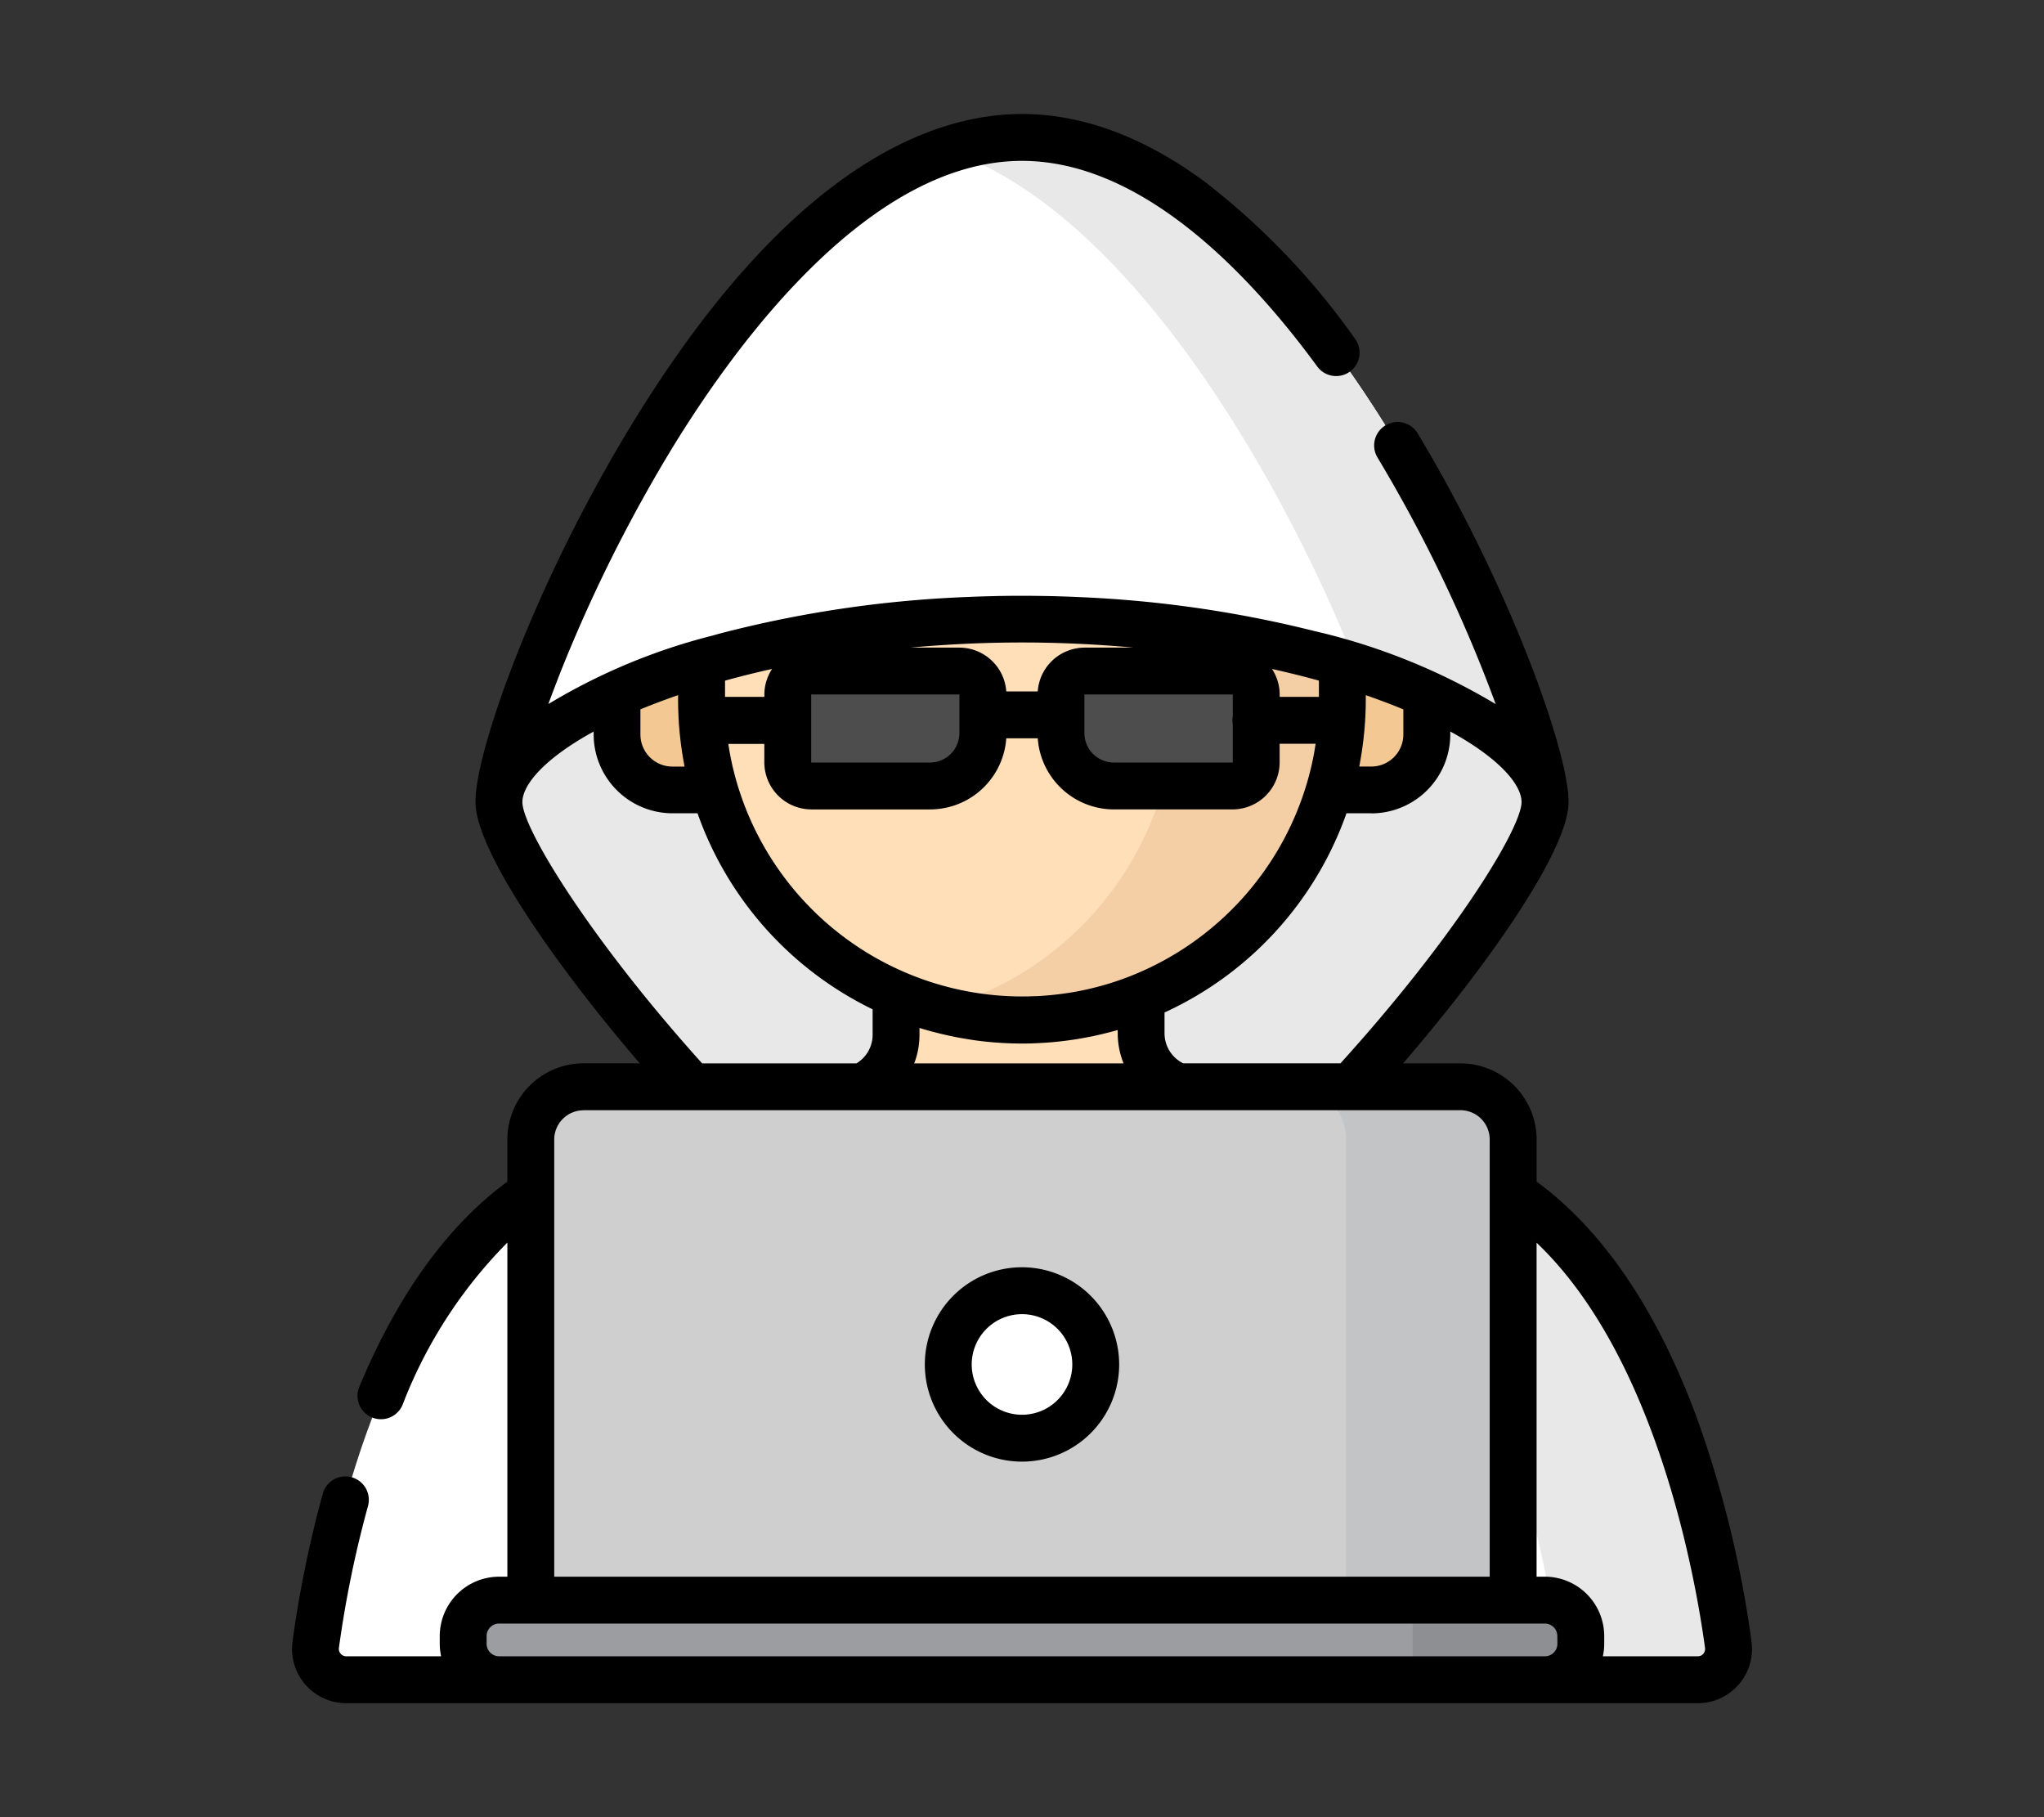 <svg xmlns="http://www.w3.org/2000/svg" width="126" height="112" viewBox="0 0 126 112">
  <rect x="0" y="0" width="126" height="112" fill="#333333" stroke="none"/>
  <g id="Grupo_957673" data-name="Grupo 957673" transform="translate(-265 -6305)">
    <rect id="Rectángulo_45468" data-name="Rectángulo 45468" width="126" height="112" transform="translate(265 6305)" fill="none"/>
    <g id="hacker_4_" data-name="hacker(4)" transform="translate(262.231 6312.026)">
      <path id="Trazado_656665" data-name="Trazado 656665" d="M151.939,48.491c0-.009,0-.018,0-.027,0-5.477-14.436-40.914-32.243-40.914S87.454,42.987,87.454,48.464c0,.009,0,.018,0,.027s0,.017,0,.025c0,5.1,21.74,31.924,32.243,31.924,10.277,0,32.243-26.822,32.243-31.924,0-.009,0-.017,0-.026Z" transform="translate(-53.928 -6.106)" fill="#e8e8e8"/>
      <g id="Grupo_956962" data-name="Grupo 956962" transform="translate(40.808 31.04)">
        <path id="Trazado_656666" data-name="Trazado 656666" d="M353.138,172.878h-3.662v-10.62h3.662a3.417,3.417,0,0,1,3.417,3.417v3.786A3.417,3.417,0,0,1,353.138,172.878Z" transform="translate(-306.633 -162.258)" fill="#f4c892"/>
        <path id="Trazado_656667" data-name="Trazado 656667" d="M128.94,172.878H132.6v-10.62H128.94a3.417,3.417,0,0,0-3.417,3.417v3.786A3.417,3.417,0,0,0,128.94,172.878Z" transform="translate(-125.523 -162.258)" fill="#f4c892"/>
      </g>
      <g id="Grupo_956963" data-name="Grupo 956963" transform="translate(46.018 10.791)">
        <path id="Trazado_656668" data-name="Trazado 656668" d="M215.743,286.053l-2.31-.464a3.51,3.51,0,0,1-2.818-3.441V278.82H195.506v3.412a3.51,3.51,0,0,1-2.818,3.441l-1.892.38v12.705h24.947Z" transform="translate(-183.519 -236.272)" fill="#ffdfb8"/>
        <path id="Trazado_656669" data-name="Trazado 656669" d="M172.506,101.461h0A19.751,19.751,0,0,1,152.755,81.71V76.159a19.751,19.751,0,0,1,19.751-19.751h0a19.751,19.751,0,0,1,19.751,19.751V81.71A19.751,19.751,0,0,1,172.506,101.461Z" transform="translate(-152.755 -56.408)" fill="#ffdfb8"/>
      </g>
      <path id="Trazado_656670" data-name="Trazado 656670" d="M234.222,56.408h0a19.772,19.772,0,0,0-5.152.68,19.758,19.758,0,0,1,14.6,19.071V81.71a19.759,19.759,0,0,1-14.6,19.071,19.773,19.773,0,0,0,5.152.68h0A19.751,19.751,0,0,0,253.973,81.71V76.159A19.751,19.751,0,0,0,234.222,56.408Z" transform="translate(-168.453 -45.617)" fill="#f4cfa6"/>
      <path id="Trazado_656671" data-name="Trazado 656671" d="M119.7,37.234c17.778,0,32.195,6.16,32.242,11.257,0-.009,0-.018,0-.027,0-5.477-14.436-40.914-32.243-40.914S87.454,42.987,87.454,48.464c0,.009,0,.018,0,.027C87.5,43.394,101.919,37.234,119.7,37.234Z" transform="translate(-53.928 -6.106)" fill="#fff"/>
      <path id="Trazado_656672" data-name="Trazado 656672" d="M236.481,7.551a14.493,14.493,0,0,0-4.618.781c11.5,3.85,21.041,21.078,25.274,31.892,7.06,2.251,11.56,5.425,11.586,8.269,0-.009,0-.018,0-.027C268.724,42.988,254.288,7.551,236.481,7.551Z" transform="translate(-170.711 -6.106)" fill="#e8e8e8"/>
      <path id="Trazado_656673" data-name="Trazado 656673" d="M115.411,350.73c-.859-6.314-4.349-24.624-16.336-29.434L85.4,317.033H58.342L44.67,321.3c-11.987,4.81-15.477,23.12-16.336,29.434a1.9,1.9,0,0,0,1.886,2.156h83.305A1.9,1.9,0,0,0,115.411,350.73Z" transform="translate(-6.103 -256.384)" fill="#fff"/>
      <path id="Trazado_656674" data-name="Trazado 656674" d="M312.236,350.73c-.859-6.314-4.349-24.624-16.336-29.434l-13.672-4.263H271.7l13.672,4.263c14.557,5.841,16.583,31.59,16.583,31.59h8.394A1.9,1.9,0,0,0,312.236,350.73Z" transform="translate(-202.928 -256.384)" fill="#e8e8e8"/>
      <path id="Trazado_656675" data-name="Trazado 656675" d="M155.028,313.418H100.966a3.249,3.249,0,0,0-3.249,3.249v30.806h60.56V316.667A3.249,3.249,0,0,0,155.028,313.418Z" transform="translate(-62.228 -253.461)" fill="#cfcfcf"/>
      <path id="Trazado_656676" data-name="Trazado 656676" d="M353.744,313.418h-10.3a3.249,3.249,0,0,1,3.249,3.249v30.806h10.3V316.667A3.249,3.249,0,0,0,353.744,313.418Z" transform="translate(-260.944 -253.461)" fill="#c2c4c6"/>
      <path id="Trazado_656677" data-name="Trazado 656677" d="M142.612,478.8H78.144a2.214,2.214,0,0,0-2.214,2.214v.479a2.214,2.214,0,0,0,2.214,2.214h64.469a2.214,2.214,0,0,0,2.214-2.214v-.479A2.213,2.213,0,0,0,142.612,478.8Z" transform="translate(-44.609 -387.208)" fill="#9c9da0"/>
      <path id="Trazado_656678" data-name="Trazado 656678" d="M390.03,478.8h-8.154v4.906h8.154a2.214,2.214,0,0,0,2.214-2.214v-.479A2.213,2.213,0,0,0,390.03,478.8Z" transform="translate(-292.027 -387.208)" fill="#8d8f93"/>
      <circle id="Elipse_5655" data-name="Elipse 5655" cx="4.545" cy="4.545" r="4.545" transform="translate(61.224 72.524)" fill="#fff"/>
      <g id="Grupo_956964" data-name="Grupo 956964" transform="translate(51.328 34.333)">
        <path id="Trazado_656679" data-name="Trazado 656679" d="M189.289,186.555h-7.316a1.459,1.459,0,0,1-1.459-1.459v-4.165a1.459,1.459,0,0,1,1.459-1.459h9.119a1.459,1.459,0,0,1,1.459,1.459v2.362A3.262,3.262,0,0,1,189.289,186.555Z" transform="translate(-180.514 -179.472)" fill="#4d4d4d"/>
        <path id="Trazado_656680" data-name="Trazado 656680" d="M271.825,186.555h7.316A1.459,1.459,0,0,0,280.6,185.1v-4.165a1.459,1.459,0,0,0-1.459-1.459h-9.119a1.459,1.459,0,0,0-1.459,1.459v2.362A3.262,3.262,0,0,0,271.825,186.555Z" transform="translate(-251.719 -179.472)" fill="#4d4d4d"/>
      </g>
      <path id="Trazado_656681" data-name="Trazado 656681" d="M230.681,371.558a5.99,5.99,0,1,0,5.99,5.99A6,6,0,0,0,230.681,371.558Zm0,9.091a3.1,3.1,0,1,1,3.1-3.1A3.1,3.1,0,0,1,230.681,380.649Z" transform="translate(-164.912 -300.478)"/>
      <path id="Trazado_656682" data-name="Trazado 656682" d="M110.739,94.151A67.578,67.578,0,0,0,107.311,80.2c-2.454-6.575-5.755-11.412-9.818-14.4v-2.6A4.7,4.7,0,0,0,92.8,58.513H89.26c5.356-6.208,10.2-13.185,10.2-16.1,0-.009,0-.019,0-.028s0-.017,0-.024c0-3-3.538-13.079-9.3-22.676a1.444,1.444,0,0,0-2.477,1.487,90.038,90.038,0,0,1,7.287,15.2,38.68,38.68,0,0,0-11.159-4.5l-.406-.1-.284-.069a71.954,71.954,0,0,0-13.948-1.933l-.3-.013c-.208-.008-.416-.017-.624-.023q-.494-.016-.99-.025l-.332-.005c-.383-.006-.766-.01-1.15-.01q-.607,0-1.212.01c-.2,0-.4.008-.6.013s-.369.008-.553.014q-.426.013-.851.031l-.213.009A71.34,71.34,0,0,0,47.615,31.9q-.4.1-.791.21l-.151.042a37.2,37.2,0,0,0-10.1,4.215q.107-.3.221-.6l.07-.187q.091-.242.187-.49l.079-.205c.087-.225.177-.454.27-.687A92.666,92.666,0,0,1,44.2,20.6C48.246,13.986,56.426,2.889,65.769,2.889c7.37,0,13.967,6.892,18.2,12.673a1.444,1.444,0,1,0,2.33-1.707,44.852,44.852,0,0,0-9.29-9.7C73.264,1.4,69.481,0,65.769,0,60.131,0,51.386,3.313,41.737,19.094c-5.982,9.785-9.656,20.145-9.656,23.264,0,.009,0,.019,0,.028s0,.017,0,.024c0,2.936,4.806,9.908,10.124,16.1H38.738a4.7,4.7,0,0,0-4.693,4.693v2.6c-3.686,2.708-6.754,6.955-9.126,12.643a1.444,1.444,0,1,0,2.666,1.112,28.96,28.96,0,0,1,6.46-10V90.152h-.51a3.662,3.662,0,0,0-3.658,3.658v.479a3.662,3.662,0,0,0,.02.382c0,.042.013.082.019.123.011.083.023.166.04.247,0,.005,0,.011,0,.016H24.116a.455.455,0,0,1-.347-.157.449.449,0,0,1-.108-.359A67.513,67.513,0,0,1,25.453,85.8a1.444,1.444,0,1,0-2.784-.77,70.49,70.49,0,0,0-1.869,9.12,3.346,3.346,0,0,0,3.317,3.8h83.305a3.346,3.346,0,0,0,3.317-3.8ZM86.6,39.99c.013-.069.026-.139.038-.209.017-.1.032-.19.047-.285.013-.08.026-.16.038-.24s.025-.175.037-.263.024-.174.035-.262.02-.169.029-.253.021-.181.03-.271.015-.171.023-.256.016-.179.023-.269c0-.048.006-.1.01-.144a1.445,1.445,0,0,0,.011-.169v0c0-.07.009-.141.013-.211.005-.107.009-.214.012-.321,0-.07.006-.139.008-.209q.007-.266.007-.532v-.276q.458.158.9.323c.486.179.959.363,1.416.552v1.552a1.975,1.975,0,0,1-1.972,1.972h-.75C86.577,40.141,86.59,40.065,86.6,39.99Zm.709,3.115a4.867,4.867,0,0,0,4.861-4.861v-.185c2.993,1.639,4.383,3.25,4.393,4.34,0,0,0,0,0,0s0,.022,0,.033c-.04,1.61-4.005,8.174-11.161,16.078h-9.7a2.071,2.071,0,0,1-1.147-1.846V55.378A21.31,21.31,0,0,0,85.771,43.1h1.542Zm-3.237-8.18v1H81.654v-.132a2.885,2.885,0,0,0-.476-1.589C82.238,34.44,83.206,34.684,84.076,34.925Zm-5.31.868v1.336a1.342,1.342,0,0,0,0,.48v2.349a.015.015,0,0,1-.015.015H71.434a1.82,1.82,0,0,1-1.818-1.818V35.792a.015.015,0,0,1,.015-.015h9.119A.015.015,0,0,1,78.765,35.792Zm-13-3.22c2.323,0,4.628.109,6.886.316H69.632a2.905,2.905,0,0,0-2.893,2.7H64.8a2.905,2.905,0,0,0-2.893-2.7H58.884C61.141,32.682,63.446,32.573,65.769,32.573Zm-13,3.22a.015.015,0,0,1,.015-.015h9.119a.015.015,0,0,1,.015.015v2.362A1.82,1.82,0,0,1,60.1,39.972H52.788a.015.015,0,0,1-.015-.015V35.792Zm.015,7.069H60.1A4.712,4.712,0,0,0,64.8,38.478H66.74a4.712,4.712,0,0,0,4.695,4.383h7.316a2.907,2.907,0,0,0,2.9-2.9V38.813h2.218c-.025.169-.052.337-.081.505-.008.046-.017.091-.026.137q-.039.211-.083.42-.026.122-.053.243c-.023.1-.047.2-.072.3q-.06.247-.127.491c-.019.068-.037.136-.056.2A18.39,18.39,0,0,1,72.257,53.21l-.271.1q-.224.081-.452.157-.2.067-.407.13c-.112.034-.225.068-.339.1q-.263.075-.528.141-.156.04-.313.077-.283.066-.568.123l-.276.053c-.205.038-.411.073-.618.1l-.227.032c-.225.031-.45.058-.677.08l-.164.015c-.247.022-.495.041-.743.053l-.089,0c-.272.012-.544.019-.817.019A18.34,18.34,0,0,1,48.164,41.119c-.019-.068-.037-.136-.056-.2q-.067-.244-.127-.491c-.025-.1-.049-.2-.072-.3q-.027-.121-.053-.243-.044-.21-.083-.42c-.009-.046-.018-.091-.026-.137-.03-.168-.056-.337-.081-.505h2.218v1.144A2.907,2.907,0,0,0,52.788,42.861ZM72.03,58.513H59.125a4.936,4.936,0,0,0,.325-1.762V56.33c.336.105.675.2,1.016.286l.052.013q.44.112.884.205l.142.03q.216.044.433.083l.231.04q.311.053.624.1c.117.016.234.032.351.046s.212.025.318.036q.271.029.545.051l.225.017q.29.02.581.033l.207.008c.236.008.473.013.711.013s.447,0,.669-.012l.208-.008q.24-.01.478-.025l.217-.014q.307-.023.611-.054c.091-.009.181-.021.271-.031.121-.014.241-.028.361-.045l.331-.046c.1-.014.192-.03.288-.046q.339-.055.676-.122l.181-.035c.139-.028.277-.059.415-.09l.168-.039c.344-.081.686-.168,1.026-.266v.212A4.917,4.917,0,0,0,72.03,58.513ZM47.463,34.925c.87-.241,1.838-.485,2.9-.721a2.885,2.885,0,0,0-.476,1.589v.132H47.463v-1Zm-5.21,1.767c.457-.189.93-.373,1.416-.552q.447-.165.9-.323v.276q0,.267.007.532c0,.07.005.139.008.209,0,.107.007.214.012.321,0,.084.01.168.015.252,0,.008,0,.016,0,.024,0,.032,0,.064.006.1,0,.052.006.1.01.156.007.09.015.179.023.269s.014.171.023.256.02.181.03.271.019.169.029.253.023.174.035.262.024.176.037.263.025.16.038.24c.015.1.031.191.047.285.012.07.026.139.038.209s.027.151.042.226h-.75a1.975,1.975,0,0,1-1.972-1.972V36.691h0Zm-7.282,5.74c0-.01,0-.019,0-.029s0,0,0,0c.01-1.09,1.4-2.7,4.393-4.34v.185A4.867,4.867,0,0,0,44.225,43.1h1.542A21.311,21.311,0,0,0,56.561,55.182v1.569a2.063,2.063,0,0,1-.995,1.762H46.05C39.2,50.91,35.006,44.084,34.971,42.431ZM38.738,61.4H92.8a1.806,1.806,0,0,1,1.8,1.8h0V90.151H36.934V63.206h0a1.806,1.806,0,0,1,1.8-1.8M98.773,94.288a.77.77,0,0,1-.769.769H33.535a.77.77,0,0,1-.769-.769V93.81a.77.77,0,0,1,.769-.769H98a.77.77,0,0,1,.769.769Zm9,.612a.456.456,0,0,1-.347.158H101.58c0-.005,0-.011,0-.016.017-.081.028-.164.04-.247.006-.041.015-.082.019-.123a3.661,3.661,0,0,0,.02-.382v-.479A3.662,3.662,0,0,0,98,90.151h-.51V69.567c7.4,7.046,9.8,20.663,10.383,24.974A.45.45,0,0,1,107.769,94.9Z"/>
    </g>
  </g>
</svg>
